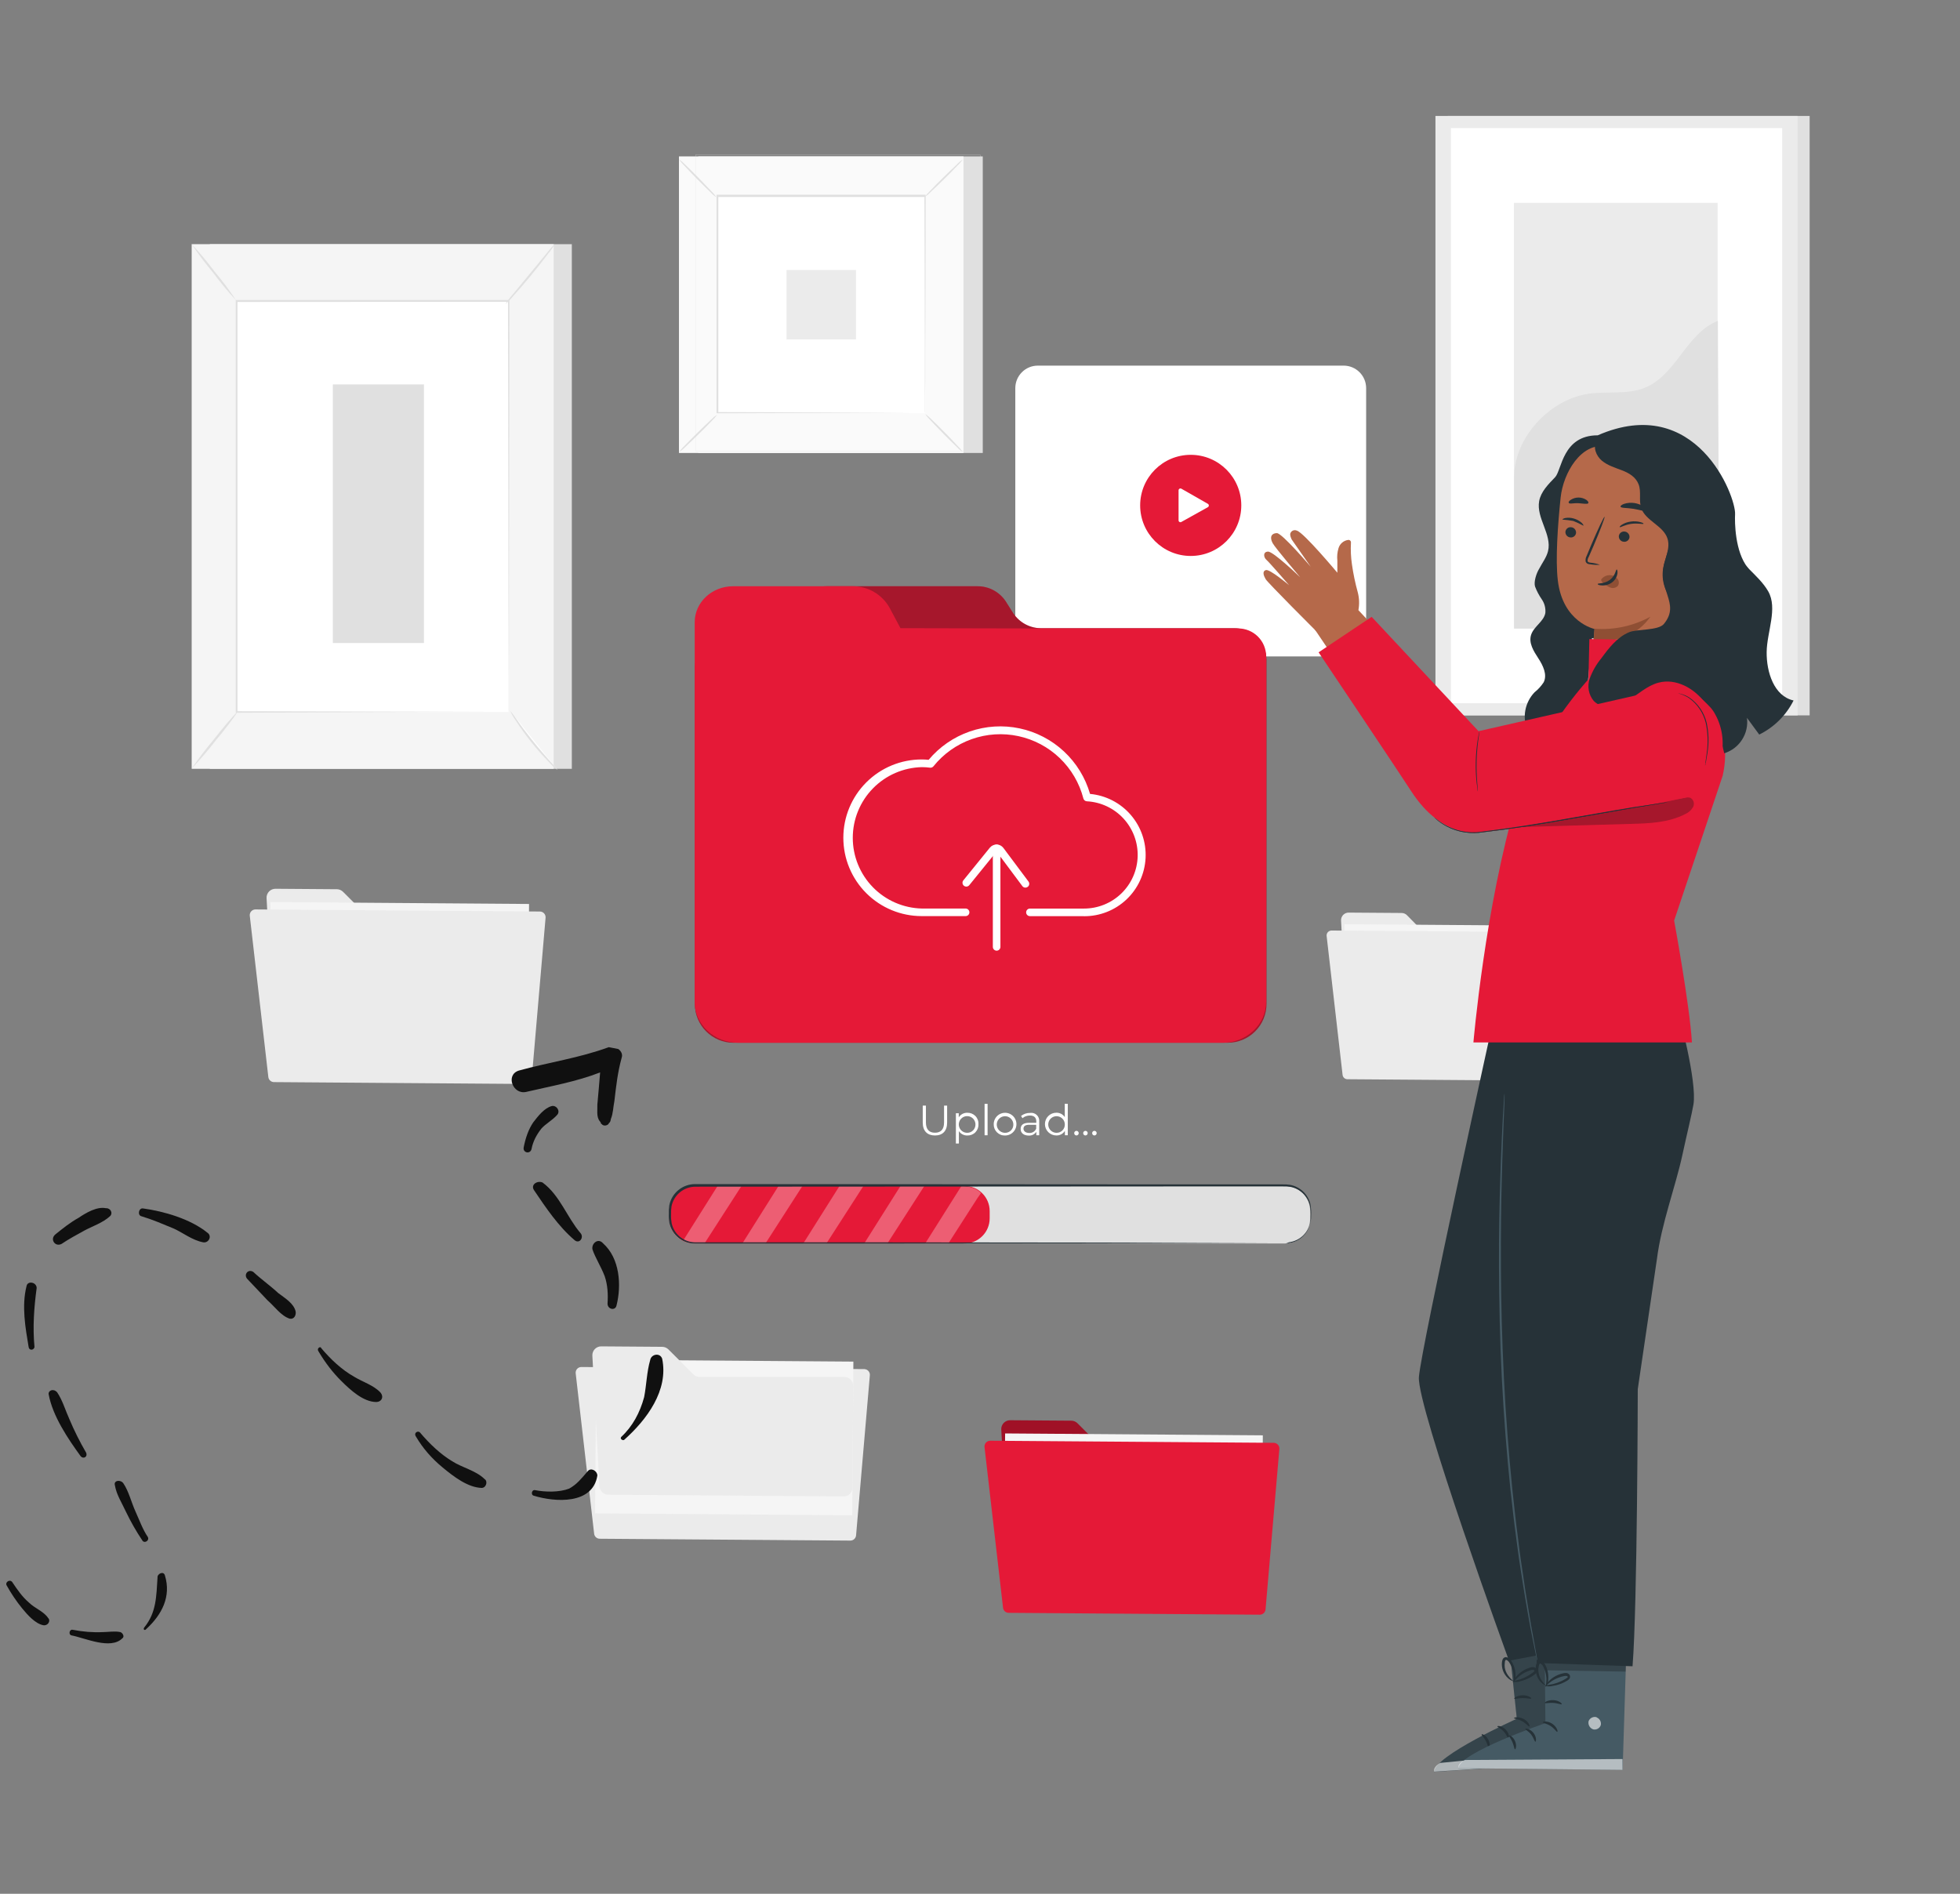 <svg width="356" height="344" viewBox="0 0 356 344" fill="none" xmlns="http://www.w3.org/2000/svg">
<rect x="0" y="0" width="356" height="344" fill="#808080" stroke="none"/>
<g clip-path="url(#clip0_899_134867)">
<path d="M104.564 249.461L107.915 278.598C107.944 278.848 108.063 279.079 108.251 279.246C108.439 279.414 108.681 279.506 108.933 279.506L154.451 279.844C154.711 279.845 154.961 279.749 155.154 279.574C155.346 279.4 155.466 279.159 155.49 278.901L157.994 249.812C158.006 249.67 157.988 249.527 157.941 249.393C157.895 249.258 157.822 249.134 157.726 249.029C157.629 248.924 157.513 248.839 157.383 248.781C157.252 248.723 157.112 248.692 156.969 248.691L105.569 248.312C105.425 248.315 105.284 248.348 105.154 248.409C105.023 248.47 104.907 248.557 104.813 248.665C104.718 248.773 104.647 248.9 104.604 249.037C104.562 249.174 104.548 249.319 104.564 249.461Z" fill="#EBEBEB"/>
<path d="M155.002 247.331L108.295 246.988L108.09 274.9L154.797 275.242L155.002 247.331Z" fill="#F5F5F5"/>
<path d="M107.591 246.234L108.885 269.991C108.906 270.399 109.082 270.784 109.378 271.067C109.673 271.349 110.065 271.509 110.474 271.511L153.219 271.821C153.43 271.823 153.639 271.783 153.834 271.704C154.029 271.625 154.207 271.509 154.357 271.361C154.507 271.214 154.627 271.038 154.709 270.844C154.791 270.65 154.834 270.442 154.836 270.232L154.974 251.738C154.975 251.527 154.934 251.317 154.854 251.122C154.774 250.926 154.656 250.748 154.507 250.598C154.358 250.448 154.181 250.328 153.986 250.247C153.791 250.165 153.582 250.122 153.371 250.122H127.075C126.865 250.121 126.657 250.079 126.464 249.997C126.27 249.916 126.095 249.797 125.947 249.647L121.406 245.113C121.107 244.818 120.705 244.65 120.285 244.645L109.201 244.563C108.984 244.561 108.769 244.604 108.569 244.689C108.369 244.773 108.189 244.897 108.038 245.054C107.888 245.21 107.77 245.395 107.694 245.598C107.617 245.801 107.582 246.018 107.591 246.234Z" fill="#EBEBEB"/>
<path d="M48.416 163.106L49.716 186.994C49.739 187.403 49.917 187.788 50.213 188.07C50.51 188.353 50.903 188.511 51.312 188.514L94.299 188.831C94.511 188.833 94.721 188.793 94.917 188.713C95.114 188.633 95.293 188.515 95.444 188.367C95.594 188.218 95.714 188.04 95.797 187.845C95.879 187.649 95.921 187.44 95.922 187.228L96.06 168.652C96.062 168.439 96.022 168.228 95.941 168.031C95.861 167.834 95.743 167.655 95.593 167.504C95.444 167.353 95.266 167.234 95.069 167.152C94.873 167.07 94.663 167.028 94.45 167.028H68.01C67.799 167.028 67.59 166.987 67.395 166.905C67.2 166.823 67.023 166.704 66.875 166.553L62.314 161.999C62.015 161.697 61.609 161.527 61.185 161.524L50.04 161.441C49.822 161.439 49.607 161.482 49.406 161.565C49.206 161.649 49.024 161.772 48.872 161.927C48.721 162.083 48.602 162.268 48.524 162.47C48.445 162.673 48.408 162.889 48.416 163.106Z" fill="#EBEBEB"/>
<path d="M96.094 164.204L49.125 163.859L48.919 191.922L95.888 192.266L96.094 164.204Z" fill="#F5F5F5"/>
<path d="M45.368 166.351L48.739 195.646C48.769 195.897 48.89 196.129 49.079 196.297C49.267 196.466 49.511 196.56 49.764 196.561L95.537 196.898C95.799 196.903 96.052 196.807 96.245 196.63C96.438 196.454 96.556 196.21 96.576 195.949L99.094 166.702C99.106 166.559 99.089 166.416 99.043 166.28C98.997 166.145 98.924 166.02 98.828 165.914C98.731 165.808 98.614 165.723 98.484 165.665C98.353 165.606 98.212 165.575 98.069 165.574L46.4 165.195C46.254 165.195 46.109 165.226 45.975 165.286C45.842 165.346 45.723 165.433 45.625 165.542C45.528 165.651 45.455 165.78 45.41 165.919C45.366 166.059 45.352 166.206 45.368 166.351Z" fill="#EBEBEB"/>
<path d="M243.581 167.235L244.703 187.807C244.72 188.159 244.873 188.492 245.129 188.735C245.385 188.979 245.725 189.114 246.079 189.114L283.093 189.389C283.458 189.389 283.808 189.244 284.066 188.986C284.324 188.728 284.469 188.378 284.469 188.013L284.586 172.003C284.586 171.638 284.441 171.288 284.183 171.03C283.925 170.772 283.575 170.627 283.21 170.627H260.451C260.268 170.628 260.087 170.593 259.918 170.523C259.749 170.453 259.596 170.351 259.467 170.221L255.552 166.245C255.296 165.986 254.947 165.84 254.582 165.839L244.985 165.77C244.794 165.766 244.604 165.801 244.428 165.874C244.252 165.947 244.093 166.056 243.961 166.194C243.829 166.332 243.727 166.495 243.661 166.675C243.596 166.854 243.569 167.045 243.581 167.235Z" fill="#EBEBEB"/>
<path d="M284.634 168.179L244.194 167.883L244.017 192.052L284.457 192.348L284.634 168.179Z" fill="#F5F5F5"/>
<path d="M240.96 170.025L243.856 195.247C243.88 195.464 243.983 195.665 244.146 195.811C244.308 195.957 244.519 196.038 244.737 196.038L284.153 196.327C284.377 196.328 284.594 196.244 284.76 196.093C284.925 195.941 285.028 195.732 285.047 195.508L287.214 170.328C287.226 170.205 287.211 170.081 287.172 169.964C287.133 169.847 287.071 169.74 286.988 169.649C286.905 169.557 286.804 169.484 286.691 169.434C286.579 169.384 286.457 169.358 286.334 169.358L241.847 169.027C241.721 169.027 241.597 169.054 241.482 169.106C241.367 169.158 241.264 169.233 241.18 169.327C241.096 169.421 241.033 169.532 240.995 169.653C240.957 169.773 240.945 169.9 240.96 170.025Z" fill="#EBEBEB"/>
<path d="M328.691 21.062H262.911V129.945H328.691V21.062Z" fill="#E0E0E0"/>
<path d="M326.503 21.062H260.723V129.945H326.503V21.062Z" fill="#EBEBEB"/>
<path d="M323.703 23.27H263.523V127.735H323.703V23.27Z" fill="white"/>
<path d="M311.979 36.844H274.979V114.161H311.979V36.844Z" fill="#EBEBEB"/>
<path d="M275.013 86.81C274.931 79.586 281.425 72.534 288.574 71.522C292.014 71.048 295.612 71.722 298.797 70.415C304.487 68.082 306.297 60.528 312.021 58.285L312.282 114.165H275.013V86.81Z" fill="#E0E0E0"/>
<path d="M103.863 44.352H38.11V139.653H103.863V44.352Z" fill="#E0E0E0"/>
<path d="M100.567 44.352H34.815V139.653H100.567V44.352Z" fill="#F5F5F5"/>
<path d="M92.394 54.672H42.981V129.327H92.394V54.672Z" fill="white"/>
<path d="M92.394 129.347C92.394 129.347 92.394 129.216 92.394 128.982C92.394 128.748 92.394 128.383 92.394 127.922C92.394 126.98 92.394 125.611 92.394 123.794C92.394 120.217 92.394 115.009 92.352 108.418C92.352 95.256 92.304 76.611 92.27 54.657L92.435 54.822L42.961 54.85L43.14 54.671C43.14 82.838 43.14 108.803 43.14 129.333L42.995 129.188L78.964 129.264L88.899 129.298H91.506H92.407H91.534H88.954H79.053L42.961 129.47H42.816V129.347C42.816 108.817 42.816 82.852 42.816 54.685V54.492H42.961H92.366H92.531V54.657C92.531 76.673 92.469 95.332 92.449 108.528C92.449 115.098 92.449 120.299 92.407 123.87C92.407 125.638 92.407 127.001 92.407 127.929C92.407 128.383 92.407 128.727 92.407 128.968C92.407 129.209 92.394 129.347 92.394 129.347Z" fill="#E0E0E0"/>
<path d="M100.753 44.352C100.417 44.953 100.025 45.522 99.583 46.051C98.819 47.076 97.732 48.466 96.501 49.966C95.269 51.465 94.106 52.8 93.246 53.743C92.812 54.28 92.329 54.775 91.802 55.222C92.171 54.639 92.59 54.089 93.054 53.578L96.219 49.739C97.423 48.287 98.503 46.987 99.383 45.9C99.795 45.346 100.253 44.828 100.753 44.352Z" fill="#E0E0E0"/>
<path d="M92.647 129.09C95.103 132.995 97.992 136.609 101.261 139.864L92.647 129.09Z" fill="white"/>
<path d="M101.261 139.866C100.715 139.46 100.213 138.999 99.761 138.49C97.471 136.152 95.422 133.588 93.645 130.839C93.25 130.29 92.916 129.699 92.647 129.078C93.096 129.595 93.506 130.144 93.872 130.722C94.56 131.741 95.613 133.13 96.803 134.617C97.993 136.103 99.128 137.369 99.961 138.332C100.432 138.81 100.867 139.323 101.261 139.866Z" fill="#E0E0E0"/>
<path d="M34.801 139.575L43.414 128.945L34.801 139.575Z" fill="white"/>
<path d="M43.414 128.945C42.136 130.827 40.758 132.639 39.286 134.374C37.897 136.186 36.411 137.923 34.835 139.575C36.119 137.7 37.499 135.893 38.97 134.16C40.362 132.348 41.845 130.607 43.414 128.945Z" fill="#E0E0E0"/>
<path d="M34.815 44.352C36.297 45.939 37.691 47.606 38.991 49.346C40.39 51.011 41.692 52.755 42.892 54.568C41.408 52.97 40.013 51.291 38.715 49.539C37.321 47.883 36.019 46.151 34.815 44.352Z" fill="#E0E0E0"/>
<path d="M77.003 69.828H60.457V116.805H77.003V69.828Z" fill="#E0E0E0"/>
<path d="M178.502 28.41H126.826V82.281H178.502V28.41Z" fill="#E0E0E0"/>
<path d="M175 28.41H123.324V82.281H175V28.41Z" fill="#FAFAFA"/>
<path d="M178.043 81.987H126.333V28.082H178.043V81.987ZM126.367 81.952H178.009V28.116H126.367V81.952Z" fill="#E0E0E0"/>
<path d="M168.057 35.656H130.272V75.044H168.057V35.656Z" fill="white"/>
<path d="M130.273 75.305C130.004 75.698 129.693 76.061 129.344 76.385C128.739 77.025 127.892 77.885 126.936 78.82C125.98 79.756 125.113 80.595 124.473 81.187C124.146 81.533 123.779 81.838 123.379 82.095C123.644 81.699 123.956 81.336 124.308 81.015C124.906 80.382 125.76 79.515 126.716 78.58C127.672 77.644 128.539 76.805 129.186 76.206C129.512 75.864 129.876 75.561 130.273 75.305Z" fill="#E0E0E0"/>
<path d="M168.059 75.207C168.454 75.476 168.818 75.787 169.146 76.136C169.779 76.741 170.639 77.588 171.581 78.537C172.524 79.486 173.349 80.367 173.941 81.007C174.287 81.334 174.592 81.701 174.849 82.101C174.453 81.836 174.09 81.524 173.769 81.172C173.136 80.567 172.269 79.72 171.333 78.764C170.398 77.808 169.558 76.941 168.967 76.294C168.622 75.969 168.317 75.604 168.059 75.207Z" fill="#E0E0E0"/>
<path d="M167.982 35.776C168.252 35.382 168.566 35.019 168.918 34.696C169.517 34.056 170.363 33.196 171.319 32.26C172.276 31.325 173.142 30.485 173.782 29.894C174.103 29.541 174.466 29.23 174.862 28.965C174.597 29.361 174.286 29.724 173.934 30.045C173.335 30.685 172.482 31.545 171.526 32.487C170.569 33.43 169.702 34.262 169.056 34.854C168.735 35.203 168.375 35.512 167.982 35.776Z" fill="#E0E0E0"/>
<path d="M130.142 35.855C129.743 35.591 129.378 35.279 129.055 34.926C128.422 34.321 127.562 33.474 126.626 32.525C125.691 31.575 124.851 30.702 124.26 30.055C123.914 29.728 123.609 29.361 123.352 28.961C123.748 29.226 124.11 29.538 124.432 29.89C125.065 30.495 125.932 31.341 126.867 32.298C127.803 33.254 128.642 34.128 129.241 34.768C129.583 35.093 129.885 35.458 130.142 35.855Z" fill="#E0E0E0"/>
<path d="M167.983 75.041C167.983 75.041 167.983 74.972 167.983 74.849C167.983 74.725 167.983 74.532 167.983 74.298C167.983 73.803 167.983 73.094 167.983 72.172C167.983 70.308 167.983 67.59 167.983 64.143C167.983 57.263 167.934 47.418 167.907 35.653L167.983 35.777H130.308L130.473 35.612C130.473 50.06 130.473 63.593 130.473 75L130.328 74.855L157.614 74.931L165.231 74.993H167.253H167.776H167.295H165.292H157.663L130.287 75.069H130.143V74.924C130.143 63.517 130.143 49.991 130.143 35.536V35.371H130.315H167.989H168.134V35.516C168.134 47.322 168.079 57.181 168.058 64.102C168.058 67.542 168.058 70.239 168.024 72.097C168.024 73.005 168.024 73.706 168.024 74.195C168.024 74.422 168.024 74.594 168.024 74.725C168.02 74.831 168.007 74.937 167.983 75.041Z" fill="#E0E0E0"/>
<path d="M155.474 49.043H142.863V61.654H155.474V49.043Z" fill="#EBEBEB"/>
<path d="M181.861 259.618L183.154 283.457C183.175 283.865 183.351 284.25 183.647 284.533C183.942 284.816 184.335 284.975 184.743 284.978L227.585 285.294C227.797 285.296 228.006 285.256 228.202 285.177C228.398 285.098 228.577 284.981 228.728 284.832C228.878 284.684 228.999 284.508 229.081 284.313C229.164 284.118 229.207 283.909 229.209 283.698L229.346 265.163C229.347 264.951 229.306 264.741 229.226 264.545C229.145 264.349 229.027 264.171 228.877 264.02C228.728 263.87 228.55 263.751 228.354 263.67C228.158 263.588 227.949 263.546 227.737 263.546H201.386C201.175 263.547 200.967 263.506 200.772 263.426C200.577 263.346 200.4 263.228 200.251 263.079L195.71 258.531C195.409 258.234 195.005 258.066 194.582 258.063L183.478 257.981C183.263 257.979 183.05 258.02 182.852 258.102C182.653 258.184 182.473 258.304 182.323 258.457C182.172 258.61 182.053 258.791 181.974 258.991C181.895 259.19 181.856 259.403 181.861 259.618Z" fill="#A01126"/>
<path d="M229.371 260.722L182.561 260.379L182.356 288.352L229.166 288.695L229.371 260.722Z" fill="#F5F5F5"/>
<path d="M178.82 262.852L182.185 292.051C182.213 292.302 182.333 292.533 182.52 292.702C182.708 292.87 182.951 292.964 183.203 292.966L228.824 293.303C229.084 293.303 229.335 293.205 229.527 293.029C229.719 292.854 229.839 292.613 229.863 292.354L232.374 263.203C232.386 263.061 232.368 262.918 232.321 262.783C232.275 262.649 232.202 262.525 232.105 262.42C232.009 262.314 231.893 262.23 231.762 262.172C231.632 262.114 231.492 262.083 231.349 262.082L179.873 261.703C179.726 261.701 179.579 261.729 179.444 261.787C179.308 261.845 179.187 261.932 179.087 262.04C178.988 262.149 178.912 262.278 178.866 262.418C178.82 262.558 178.805 262.706 178.82 262.852Z" fill="#E51937"/>
<path d="M317.431 103.098C315.119 100.174 315.071 94.842 315.146 93.418C315.325 90.178 308.101 71.264 290.2 79.073C283.781 79.073 283.677 85.41 282.46 86.683C281.242 87.955 279.886 89.283 279.563 91.017C278.999 94.092 281.916 97.078 281.173 100.112C280.898 101.248 280.134 102.218 279.597 103.257C279.02 104.185 278.565 105.699 278.813 106.538C279.124 107.358 279.533 108.136 280.031 108.857C280.535 109.584 280.766 110.466 280.685 111.347C280.402 112.902 278.621 113.769 278.111 115.276C277.602 116.783 278.565 118.282 279.412 119.583C280.258 120.883 281.07 122.527 280.389 123.924C279.937 124.617 279.377 125.232 278.731 125.747C277.859 126.654 277.275 127.797 277.05 129.034C276.825 130.271 276.969 131.547 277.465 132.703L287.785 130.639C288.243 125.736 288.702 120.828 289.161 115.916C292.174 116.666 295.47 114.739 296.901 114.375L298.655 113.425C302.494 114.113 306.636 113.859 310 111.898C313.365 109.937 318.353 112.448 317.699 108.602C317.334 106.758 318.607 104.577 317.431 103.098Z" fill="#263238"/>
<path d="M305.694 85.202L291.68 81.074C287.166 80.386 283.933 85.89 283.458 90.403C282.935 95.447 282.502 101.625 282.949 105.416C283.843 113.052 289.616 114.25 289.616 114.25C289.616 114.25 288.604 125.058 288.515 127.762L305.777 118.901L307.958 88.002C307.998 87.337 307.788 86.681 307.369 86.163C306.95 85.645 306.353 85.302 305.694 85.202Z" fill="#B5694A"/>
<path d="M284.331 96.602C284.318 96.855 284.404 97.103 284.571 97.293C284.738 97.484 284.973 97.601 285.226 97.62C285.349 97.636 285.474 97.626 285.593 97.592C285.713 97.558 285.824 97.501 285.921 97.423C286.018 97.346 286.098 97.25 286.157 97.141C286.216 97.031 286.253 96.911 286.265 96.788C286.278 96.535 286.192 96.287 286.025 96.097C285.858 95.906 285.623 95.789 285.37 95.77C285.247 95.753 285.122 95.762 285.002 95.796C284.882 95.829 284.77 95.886 284.673 95.964C284.576 96.042 284.496 96.139 284.437 96.248C284.378 96.358 284.342 96.478 284.331 96.602Z" fill="#263238"/>
<path d="M283.808 94.382C284.464 94.43 285.116 94.512 285.762 94.629C286.385 94.882 286.993 95.167 287.586 95.483C287.654 95.483 287.586 95.255 287.297 94.98C286.886 94.611 286.397 94.34 285.866 94.189C285.351 94.031 284.806 94.001 284.276 94.1C283.912 94.189 283.76 94.32 283.808 94.382Z" fill="#263238"/>
<path d="M294.032 97.392C294.021 97.646 294.108 97.894 294.277 98.084C294.445 98.274 294.68 98.391 294.934 98.411C295.057 98.425 295.182 98.415 295.302 98.38C295.421 98.345 295.532 98.287 295.629 98.209C295.726 98.131 295.806 98.034 295.865 97.925C295.924 97.815 295.96 97.695 295.972 97.571C295.982 97.318 295.894 97.071 295.726 96.881C295.558 96.692 295.324 96.574 295.071 96.553C294.948 96.539 294.822 96.549 294.703 96.584C294.584 96.618 294.472 96.677 294.376 96.755C294.279 96.833 294.199 96.93 294.14 97.039C294.081 97.148 294.044 97.269 294.032 97.392Z" fill="#263238"/>
<path d="M294.211 95.758C294.362 95.827 295.112 95.325 296.275 95.159C297.438 94.994 298.373 95.249 298.483 95.159C298.593 95.07 298.373 94.96 297.967 94.843C297.384 94.687 296.775 94.654 296.178 94.747C295.597 94.817 295.039 95.02 294.548 95.338C294.225 95.545 294.135 95.724 294.211 95.758Z" fill="#263238"/>
<path d="M290.592 102.59C290.049 102.391 289.482 102.264 288.906 102.211C288.638 102.177 288.39 102.108 288.356 101.929C288.344 101.649 288.421 101.372 288.576 101.138C288.851 100.498 289.147 99.831 289.45 99.129C290.661 96.281 291.555 93.928 291.438 93.88C291.321 93.832 290.248 96.109 289.03 98.957C288.741 99.645 288.459 100.333 288.191 100.973C288.011 101.29 287.947 101.66 288.012 102.019C288.048 102.113 288.104 102.198 288.177 102.268C288.249 102.339 288.336 102.392 288.432 102.425C288.579 102.472 288.732 102.5 288.886 102.507C289.449 102.604 290.022 102.632 290.592 102.59Z" fill="#263238"/>
<path d="M289.615 114.21C293.143 114.475 296.673 113.713 299.777 112.016C299.688 112.016 296.667 117.293 289.457 116.219L289.615 114.21Z" fill="#8F4F34"/>
<path d="M290.936 105.128C291.146 104.885 291.414 104.7 291.714 104.589C292.015 104.478 292.339 104.446 292.656 104.495C292.886 104.525 293.108 104.602 293.308 104.72C293.507 104.839 293.681 104.996 293.819 105.183C293.952 105.362 294.026 105.577 294.032 105.8C294.038 106.023 293.976 106.242 293.853 106.428C293.678 106.606 293.454 106.73 293.21 106.782C292.965 106.835 292.71 106.814 292.477 106.724C291.99 106.527 291.546 106.237 291.17 105.871C291.055 105.783 290.959 105.673 290.888 105.547C290.85 105.491 290.829 105.423 290.829 105.355C290.829 105.286 290.85 105.219 290.888 105.162" fill="#8F4F34"/>
<path d="M293.647 103.438C293.475 103.438 293.426 104.559 292.422 105.323C291.417 106.086 290.213 105.914 290.2 106.073C290.186 106.231 290.461 106.307 290.97 106.341C291.634 106.375 292.289 106.176 292.821 105.777C293.331 105.392 293.673 104.825 293.777 104.194C293.839 103.72 293.722 103.431 293.647 103.438Z" fill="#263238"/>
<path d="M294.342 92.035C294.439 92.317 295.484 92.228 296.709 92.427C297.934 92.627 298.91 92.999 299.082 92.751C299.158 92.627 299 92.359 298.608 92.063C298.086 91.704 297.49 91.469 296.864 91.374C296.239 91.28 295.6 91.33 294.996 91.519C294.542 91.678 294.308 91.898 294.342 92.035Z" fill="#263238"/>
<path d="M284.937 91.352C285.109 91.599 285.838 91.352 286.705 91.407C287.572 91.462 288.301 91.627 288.48 91.407C288.563 91.29 288.48 91.049 288.143 90.808C287.719 90.526 287.221 90.375 286.712 90.375C286.203 90.375 285.705 90.526 285.281 90.808C284.971 90.994 284.854 91.235 284.937 91.352Z" fill="#263238"/>
<path d="M290.028 80.062C295.673 80.951 301.191 82.512 306.464 84.713C307.689 85.229 308.969 85.828 309.657 86.956C310.345 88.085 310.29 89.653 310.173 91.084L308.418 111.456L307.689 111.415C305.625 111.759 305.446 110.685 303.939 109.179C303.195 108.415 302.638 107.488 302.313 106.472C301.989 105.456 301.905 104.378 302.068 103.324C302.371 101.473 303.444 99.615 302.866 97.82C302.102 95.453 298.862 94.614 298.084 92.254C297.637 90.878 298.146 89.323 297.623 87.975C297.101 86.626 295.855 85.91 294.596 85.429C293.337 84.947 291.982 84.548 290.943 83.674C289.904 82.801 289.264 81.184 290.028 80.062Z" fill="#263238"/>
<path d="M244.042 66.414H188.507C186.246 66.414 184.413 68.247 184.413 70.508V115.145C184.413 117.406 186.246 119.239 188.507 119.239H244.042C246.303 119.239 248.136 117.406 248.136 115.145V70.508C248.136 68.247 246.303 66.414 244.042 66.414Z" fill="white"/>
<path d="M216.275 100.987C221.347 100.987 225.459 96.875 225.459 91.802C225.459 86.729 221.347 82.617 216.275 82.617C211.202 82.617 207.09 86.729 207.09 91.802C207.09 96.875 211.202 100.987 216.275 100.987Z" fill="#E51937"/>
<path d="M214.066 94.493V89.072C214.065 89.012 214.081 88.953 214.11 88.901C214.14 88.849 214.182 88.805 214.234 88.775C214.285 88.744 214.344 88.728 214.403 88.727C214.463 88.725 214.522 88.74 214.575 88.769L219.391 91.521C219.443 91.552 219.487 91.596 219.518 91.649C219.548 91.702 219.564 91.762 219.564 91.823C219.564 91.885 219.548 91.945 219.518 91.998C219.487 92.051 219.443 92.095 219.391 92.126L214.575 94.809C214.522 94.841 214.461 94.858 214.399 94.857C214.337 94.857 214.276 94.839 214.224 94.806C214.171 94.774 214.128 94.727 214.101 94.672C214.073 94.617 214.061 94.555 214.066 94.493Z" fill="white"/>
<path d="M273.908 296.903L275.504 312.211C275.504 312.211 260.478 318.967 260.492 321.843L290.283 319.834L288.783 295.844L273.908 296.903Z" fill="#455A64"/>
<g opacity="0.3">
<path d="M273.908 296.903L275.504 312.211C275.504 312.211 260.478 318.967 260.492 321.843L290.283 319.834L288.783 295.844L273.908 296.903Z" fill="#101010"/>
</g>
<g opacity="0.6">
<path d="M284.62 310.289C284.912 310.357 285.169 310.529 285.342 310.774C285.514 311.019 285.591 311.319 285.556 311.617C285.499 311.912 285.331 312.175 285.086 312.35C284.842 312.525 284.54 312.6 284.242 312.559C283.932 312.486 283.66 312.3 283.479 312.039C283.297 311.777 283.219 311.458 283.258 311.142C283.349 310.841 283.553 310.587 283.828 310.433C284.102 310.279 284.426 310.237 284.73 310.317" fill="white"/>
</g>
<g opacity="0.6">
<path d="M290.275 319.813L290.034 317.398L261.558 320.233C261.558 320.233 260.272 320.921 260.485 321.822L290.275 319.813Z" fill="white"/>
</g>
<path d="M275.002 312.092C275.002 312.236 275.752 312.25 276.495 312.669C277.238 313.089 277.665 313.674 277.796 313.612C277.926 313.55 277.651 312.718 276.736 312.236C275.821 311.754 274.961 311.961 275.002 312.092Z" fill="#263238"/>
<path d="M271.968 313.592C271.968 313.736 272.587 313.943 273.124 314.521C273.66 315.098 273.812 315.745 273.991 315.731C274.17 315.718 274.17 314.885 273.488 314.177C272.807 313.468 271.961 313.454 271.968 313.592Z" fill="#263238"/>
<path d="M270.441 317.454C270.578 317.454 270.73 316.766 270.303 315.968C269.877 315.17 269.175 314.922 269.12 315.046C269.065 315.17 269.519 315.569 269.856 316.209C270.193 316.848 270.296 317.454 270.441 317.454Z" fill="#263238"/>
<path d="M275.03 308.564C275.098 308.688 275.752 308.447 276.578 308.447C277.403 308.447 278.064 308.66 278.126 308.529C278.187 308.399 277.548 307.924 276.571 307.938C275.594 307.952 274.947 308.454 275.03 308.564Z" fill="#263238"/>
<path d="M274.762 305.473C275.26 305.573 275.776 305.535 276.255 305.363C276.786 305.232 277.299 305.036 277.782 304.778C278.069 304.628 278.344 304.458 278.608 304.269C278.77 304.165 278.914 304.035 279.034 303.884C279.122 303.773 279.169 303.636 279.169 303.495C279.169 303.354 279.122 303.217 279.034 303.106C278.956 303.01 278.855 302.934 278.742 302.884C278.628 302.834 278.505 302.811 278.381 302.817C278.19 302.827 278.002 302.866 277.823 302.934C277.51 303.034 277.206 303.161 276.915 303.313C276.428 303.575 275.985 303.912 275.601 304.31C274.954 304.998 274.755 305.556 274.81 305.583C274.865 305.611 275.181 305.15 275.849 304.572C276.237 304.238 276.667 303.955 277.128 303.733C277.4 303.604 277.68 303.496 277.968 303.409C278.277 303.306 278.546 303.285 278.656 303.409C278.766 303.533 278.697 303.485 278.656 303.581C278.564 303.687 278.46 303.781 278.346 303.863C278.092 304.049 277.837 304.214 277.583 304.365C277.145 304.623 276.684 304.84 276.207 305.012C275.715 305.131 275.232 305.285 274.762 305.473Z" fill="#263238"/>
<path d="M274.968 305.666C275.22 305.219 275.324 304.703 275.264 304.193C275.251 303.64 275.144 303.093 274.947 302.576C274.833 302.268 274.685 301.973 274.507 301.696C274.414 301.504 274.272 301.34 274.096 301.219C273.92 301.098 273.715 301.026 273.503 301.008C273.371 301.019 273.245 301.067 273.14 301.148C273.035 301.228 272.955 301.337 272.911 301.462C272.85 301.642 272.811 301.829 272.794 302.019C272.722 302.929 273.014 303.829 273.606 304.523C274.239 305.26 274.858 305.39 274.865 305.342C274.872 305.294 274.383 305.019 273.888 304.303C273.599 303.892 273.404 303.422 273.317 302.927C273.279 302.642 273.279 302.353 273.317 302.067C273.317 301.744 273.441 301.483 273.565 301.503C273.688 301.524 273.977 301.716 274.122 301.957C274.283 302.207 274.423 302.469 274.542 302.742C274.743 303.211 274.876 303.707 274.934 304.214C275.002 305.088 274.886 305.645 274.968 305.666Z" fill="#263238"/>
<path d="M271.321 184.867C271.321 184.867 258.125 244.778 257.719 250.131C257.313 255.483 274.08 301.662 274.08 301.662L288.528 298.91C288.528 298.91 287.613 230.709 287.152 229.374C286.691 228.039 290.833 194.513 290.833 194.513L271.321 184.867Z" fill="#263238"/>
<path d="M280.541 297.617L280.699 313.001C280.699 313.001 265.109 318.333 264.875 321.181L294.72 321.491L295.457 297.954L280.541 297.617Z" fill="#455A64"/>
<g opacity="0.6">
<path d="M289.952 311.949C290.23 312.042 290.466 312.232 290.615 312.485C290.764 312.738 290.817 313.036 290.764 313.325C290.679 313.609 290.49 313.85 290.235 314C289.98 314.151 289.677 314.199 289.388 314.137C289.086 314.036 288.833 313.826 288.677 313.549C288.521 313.272 288.472 312.947 288.542 312.637C288.658 312.344 288.885 312.109 289.173 311.98C289.46 311.852 289.787 311.841 290.083 311.949" fill="white"/>
</g>
<g opacity="0.6">
<path d="M294.706 321.491V319.523L266.092 319.695C266.092 319.695 264.75 320.239 264.874 321.181L294.706 321.491Z" fill="white"/>
</g>
<path d="M280.217 312.844C280.217 312.988 280.947 313.071 281.655 313.532C282.364 313.993 282.722 314.64 282.859 314.585C282.997 314.53 282.797 313.683 281.937 313.112C281.077 312.541 280.19 312.706 280.217 312.844Z" fill="#263238"/>
<path d="M277.052 314.054C277.018 314.198 277.644 314.459 278.119 315.086C278.593 315.712 278.731 316.372 278.875 316.372C279.02 316.372 279.13 315.547 278.524 314.776C277.919 314.005 277.059 313.916 277.052 314.054Z" fill="#263238"/>
<path d="M275.181 317.755C275.311 317.755 275.532 317.067 275.181 316.263C274.83 315.458 274.156 315.12 274.087 315.237C274.018 315.354 274.431 315.795 274.713 316.462C274.995 317.129 275.036 317.742 275.181 317.755Z" fill="#263238"/>
<path d="M280.575 309.326C280.63 309.464 281.304 309.278 282.123 309.326C282.942 309.374 283.581 309.684 283.664 309.56C283.746 309.436 283.141 308.872 282.171 308.824C281.201 308.776 280.506 309.209 280.575 309.326Z" fill="#263238"/>
<g opacity="0.3">
<path d="M280.575 300.664L280.596 303.402L295.271 303.643L295.353 301.173L280.575 300.664Z" fill="#101010"/>
</g>
<path d="M280.595 306.225C281.084 306.363 281.6 306.363 282.088 306.225C282.632 306.144 283.163 305.996 283.671 305.785C283.97 305.661 284.259 305.516 284.538 305.352C284.708 305.264 284.864 305.15 284.999 305.014C285.096 304.912 285.158 304.781 285.174 304.641C285.19 304.5 285.16 304.359 285.088 304.237C285.017 304.134 284.923 304.049 284.813 303.989C284.703 303.93 284.58 303.897 284.455 303.893C284.265 303.883 284.074 303.904 283.891 303.955C283.57 304.022 283.257 304.121 282.955 304.251C282.454 304.466 281.99 304.758 281.579 305.118C280.891 305.744 280.623 306.28 280.671 306.308C280.719 306.335 281.084 305.909 281.799 305.4C282.226 305.112 282.689 304.88 283.175 304.712C283.457 304.605 283.747 304.522 284.042 304.464C284.359 304.395 284.627 304.395 284.73 304.54C284.834 304.684 284.765 304.615 284.696 304.705C284.596 304.803 284.483 304.887 284.359 304.952C284.099 305.113 283.831 305.258 283.554 305.386C283.086 305.605 282.597 305.778 282.095 305.902C281.588 305.972 281.087 306.08 280.595 306.225Z" fill="#263238"/>
<path d="M280.781 306.439C281.072 306.019 281.224 305.518 281.215 305.008C281.252 304.454 281.197 303.898 281.05 303.363C280.963 303.046 280.844 302.74 280.692 302.448C280.617 302.248 280.491 302.07 280.327 301.933C280.163 301.795 279.967 301.703 279.756 301.664C279.623 301.663 279.492 301.701 279.379 301.773C279.267 301.845 279.178 301.948 279.123 302.07C279.041 302.242 278.985 302.425 278.958 302.614C278.903 302.946 278.903 303.285 278.958 303.618C279.026 304.18 279.232 304.716 279.557 305.18C280.121 305.964 280.726 306.157 280.733 306.109C280.74 306.06 280.286 305.744 279.859 304.987C279.612 304.552 279.462 304.068 279.419 303.57C279.397 303.282 279.415 302.992 279.474 302.71C279.529 302.393 279.653 302.139 279.77 302.173C279.887 302.208 280.162 302.421 280.279 302.675C280.418 302.938 280.535 303.212 280.63 303.494C280.782 303.98 280.868 304.485 280.884 304.994C280.871 305.875 280.706 306.411 280.781 306.439Z" fill="#263238"/>
<path d="M304.861 183.945L271.321 184.867L276.137 244.544L279.123 302.068L296.523 302.673C297.41 291.569 297.472 252.333 297.472 252.333L300.96 228.638C301.772 222.246 304.338 215.531 305.577 209.793C306.299 206.429 307.359 202.06 307.586 200.629C308.281 196.412 304.861 183.945 304.861 183.945Z" fill="#263238"/>
<path d="M273.275 198.598C273.283 198.687 273.283 198.777 273.275 198.866C273.275 199.059 273.275 199.32 273.275 199.65C273.275 200.338 273.206 201.37 273.158 202.664C273.11 203.957 273.034 205.574 272.979 207.432C272.924 209.289 272.828 211.408 272.787 213.747C272.656 218.426 272.587 223.999 272.615 230.191C272.642 236.383 272.807 243.18 273.158 250.315C273.509 257.449 274.059 264.24 274.679 270.397C275.016 273.473 275.312 276.397 275.683 279.128C275.862 280.504 276.013 281.811 276.192 283.077C276.371 284.343 276.557 285.554 276.729 286.71C277.045 289.028 277.417 291.113 277.713 292.95C278.009 294.787 278.291 296.39 278.538 297.649L279.068 300.614C279.123 300.945 279.171 301.199 279.199 301.385C279.206 301.474 279.206 301.564 279.199 301.653C279.169 301.568 279.146 301.481 279.13 301.392C279.096 301.206 279.041 300.951 278.972 300.628C278.827 299.94 278.628 298.942 278.373 297.67C278.119 296.397 277.802 294.814 277.493 292.978C277.183 291.141 276.805 289.063 276.454 286.744C276.275 285.588 276.089 284.378 275.896 283.112C275.711 281.846 275.552 280.525 275.367 279.162C274.981 276.41 274.679 273.507 274.328 270.425C273.695 264.267 273.144 257.477 272.78 250.335C272.415 243.194 272.291 236.383 272.264 230.191C272.236 223.999 272.353 218.419 272.511 213.741C272.567 211.401 272.677 209.282 272.752 207.425C272.828 205.567 272.911 203.985 272.986 202.657C273.062 201.329 273.131 200.352 273.172 199.643C273.172 199.313 273.213 199.059 273.227 198.866C273.235 198.775 273.252 198.686 273.275 198.598Z" fill="#455A64"/>
<path d="M254.183 118.792L245.597 109.621L238.827 114.361L245.597 124.379L254.183 118.792Z" fill="#B5694A"/>
<path d="M308.487 122.175L308.075 116.361L288.68 116.086L288.515 123.386C288.515 123.386 278.993 133.706 275.532 145.23C269.725 164.645 267.62 189.358 267.62 189.358H307.311C306.898 182.519 304.077 167.218 304.077 167.218L312.897 140.902C315.092 131.442 308.487 122.175 308.487 122.175Z" fill="#E51937"/>
<path d="M260.465 148.453C260.465 148.453 260.575 148.563 260.795 148.749C261.111 149.036 261.449 149.298 261.806 149.533C263.11 150.412 264.597 150.984 266.154 151.205C267.228 151.358 268.318 151.347 269.388 151.171C270.537 151.04 271.768 150.882 273.062 150.71C275.656 150.359 278.497 149.919 281.469 149.416L296.674 146.754L301.291 145.997L302.55 145.797L302.983 145.715L302.543 145.77L301.284 145.942C300.19 146.093 298.607 146.334 296.653 146.63C292.752 147.256 287.386 148.247 281.442 149.258C278.47 149.76 275.635 150.201 273.048 150.558C271.755 150.73 270.523 150.895 269.367 151.033C266.749 151.473 264.061 150.916 261.834 149.471C261.481 149.238 261.141 148.985 260.815 148.715C260.588 148.543 260.465 148.453 260.465 148.453Z" fill="#263238"/>
<path d="M309.711 139.074C309.733 139.024 309.747 138.971 309.753 138.916C309.753 138.779 309.815 138.627 309.849 138.469C309.925 138.077 310.021 137.513 310.124 136.804C310.425 134.965 310.376 133.086 309.98 131.266C309.537 129.43 308.438 127.82 306.891 126.739C306.42 126.427 305.902 126.194 305.356 126.051C305.159 125.994 304.956 125.954 304.751 125.934C305.487 126.11 306.186 126.415 306.815 126.835C308.315 127.921 309.378 129.507 309.815 131.307C310.207 133.116 310.268 134.981 309.994 136.811C309.911 137.499 309.828 138.084 309.766 138.476C309.766 138.641 309.746 138.792 309.705 138.93C309.701 138.978 309.703 139.027 309.711 139.074Z" fill="#263238"/>
<path d="M268.425 143.796C268.436 143.652 268.436 143.507 268.425 143.363L268.315 142.179C268.209 140.882 268.17 139.58 268.198 138.278C268.235 136.976 268.338 135.676 268.508 134.384C268.57 133.965 268.625 133.579 268.68 133.215C268.707 133.072 268.723 132.927 268.728 132.781C268.682 132.919 268.645 133.059 268.618 133.201C268.556 133.476 268.48 133.889 268.404 134.371C267.994 136.958 267.927 139.588 268.205 142.193C268.26 142.688 268.315 143.094 268.363 143.37C268.369 143.513 268.39 143.656 268.425 143.796Z" fill="#263238"/>
<path d="M288.741 123.277C289.227 121.927 289.944 120.672 290.86 119.568C292.236 117.69 293.749 115.722 295.917 114.835C297.389 114.236 301.194 114.567 302.212 113.342C305.377 109.503 300.74 107.15 302.418 101.845C304.269 96.073 303.313 96.961 303.457 92.413L310.482 89.379C311.589 90.204 314.658 93.183 314.321 94.525C313.993 95.993 314.086 97.524 314.589 98.942C315.669 102.334 319.405 104.329 321.166 107.418C322.928 110.507 320.932 114.773 320.884 118.426C320.836 122.08 322.212 126.448 325.769 127.24C324.424 129.929 322.234 132.104 319.536 133.432L317.307 130.397C317.485 131.784 317.169 133.189 316.414 134.365C315.659 135.542 314.513 136.415 313.179 136.83C312.429 133.631 311.644 130.342 309.704 127.687C307.764 125.031 304.4 123.153 301.228 124.006C299.102 124.57 297.465 126.208 295.566 127.315C293.667 128.423 290.984 128.898 289.47 127.315C289.011 126.762 288.702 126.1 288.574 125.392C288.446 124.684 288.504 123.956 288.741 123.277Z" fill="#263238"/>
<g opacity="0.3">
<path d="M275.504 150.248C284.654 148.583 296.832 146.588 305.982 144.916C306.32 144.82 306.677 144.82 307.014 144.916C307.3 145.073 307.514 145.336 307.609 145.648C307.704 145.961 307.673 146.298 307.523 146.588C307.198 147.159 306.696 147.608 306.092 147.868C303.086 149.436 299.57 149.567 296.185 149.656L275.504 150.241V150.248Z" fill="#101010"/>
</g>
<path d="M268.852 151.161C271.7 151.216 304.449 145.23 304.449 145.23L268.852 151.161Z" fill="#E51937"/>
<path d="M303.891 124.782C306.292 125.078 307.854 125.47 310.661 128.497C310.985 128.854 311.265 129.249 311.493 129.673C314.617 135.177 312.36 142.745 306.375 144.844L300.582 146.034L268.851 151.16C268.851 151.16 262.095 152.673 256.288 143.667C254.162 140.358 239.501 118.493 239.501 118.493L249.133 112.047L268.548 132.818L303.891 124.782Z" fill="#E51937"/>
<path d="M260.465 148.453C260.465 148.453 260.575 148.563 260.795 148.749C261.111 149.036 261.449 149.298 261.806 149.533C263.11 150.412 264.597 150.984 266.154 151.205C267.228 151.358 268.318 151.347 269.388 151.171C270.537 151.04 271.768 150.882 273.062 150.71C275.656 150.359 278.497 149.919 281.469 149.416L296.674 146.754L301.291 145.997L302.55 145.797L302.983 145.715L302.543 145.77L301.284 145.942C300.19 146.093 298.607 146.334 296.653 146.63C292.752 147.256 287.386 148.247 281.442 149.258C278.47 149.76 275.635 150.201 273.048 150.558C271.755 150.73 270.523 150.895 269.367 151.033C266.749 151.473 264.061 150.916 261.834 149.471C261.481 149.238 261.141 148.985 260.815 148.715C260.588 148.543 260.465 148.453 260.465 148.453Z" fill="#263238"/>
<path d="M309.711 139.074C309.733 139.024 309.747 138.971 309.753 138.916C309.753 138.779 309.815 138.627 309.849 138.469C309.925 138.077 310.021 137.513 310.124 136.804C310.425 134.965 310.376 133.086 309.98 131.266C309.537 129.43 308.438 127.82 306.891 126.739C306.42 126.427 305.902 126.194 305.356 126.051C305.159 125.994 304.956 125.954 304.751 125.934C305.487 126.11 306.186 126.415 306.815 126.835C308.315 127.921 309.378 129.507 309.815 131.307C310.207 133.116 310.268 134.981 309.994 136.811C309.911 137.499 309.828 138.084 309.766 138.476C309.766 138.641 309.746 138.792 309.705 138.93C309.701 138.978 309.703 139.027 309.711 139.074Z" fill="#263238"/>
<path d="M268.425 143.796C268.436 143.652 268.436 143.507 268.425 143.363L268.315 142.179C268.209 140.882 268.17 139.58 268.198 138.278C268.235 136.976 268.338 135.676 268.508 134.384C268.57 133.965 268.625 133.579 268.68 133.215C268.707 133.072 268.723 132.927 268.728 132.781C268.682 132.919 268.645 133.059 268.618 133.201C268.556 133.476 268.48 133.889 268.404 134.371C267.994 136.958 267.927 139.588 268.205 142.193C268.26 142.688 268.315 143.094 268.363 143.37C268.369 143.513 268.39 143.656 268.425 143.796Z" fill="#263238"/>
<path d="M245.556 102.514C245.364 101.207 245.304 99.884 245.377 98.565C245.384 98.498 245.375 98.43 245.352 98.367C245.329 98.304 245.292 98.246 245.244 98.199C245.195 98.153 245.137 98.117 245.073 98.096C245.009 98.074 244.941 98.068 244.875 98.076C244.461 98.131 244.072 98.306 243.758 98.58C243.443 98.854 243.217 99.215 243.106 99.618C242.894 100.338 242.826 101.093 242.907 101.84C242.907 103.064 242.907 104.035 242.907 104.035C242.907 104.035 236.798 96.721 235.559 96.391C235.456 96.341 235.345 96.312 235.23 96.306C235.116 96.3 235.002 96.316 234.895 96.355C234.787 96.393 234.688 96.453 234.604 96.53C234.519 96.607 234.451 96.7 234.403 96.804C234.176 97.168 234.63 98.021 234.63 98.021L238.07 102.948C238.07 102.948 232.862 96.824 231.92 96.838C230.977 96.852 230.544 97.526 231.156 98.661C231.603 99.494 236.151 104.853 236.151 104.853C236.151 104.853 231.287 100.161 230.317 100.196C229.346 100.23 229.512 101.262 230.021 101.688C230.53 102.115 234.149 106.305 234.149 106.305C234.149 106.305 230.633 103.333 229.924 103.553C229.216 103.773 229.518 104.571 229.89 105.211C230.262 105.851 239.082 114.664 239.082 114.664L246.732 110.825C246.931 109.752 246.891 108.648 246.615 107.592C246.153 105.924 245.799 104.228 245.556 102.514Z" fill="#B5694A"/>
<path d="M133.219 189.414C131.357 189.406 129.574 188.662 128.26 187.342C126.946 186.023 126.208 184.237 126.208 182.375V121.185C126.262 119.64 126.926 118.18 128.054 117.124C129.182 116.067 130.683 115.502 132.228 115.55H137.98C139.112 115.572 140.227 115.278 141.2 114.699C142.172 114.12 142.964 113.28 143.484 112.275L144.715 109.764C145.233 108.764 146.019 107.928 146.985 107.349C147.951 106.771 149.059 106.473 150.185 106.489H177.492C178.518 106.476 179.531 106.721 180.437 107.202C181.344 107.683 182.115 108.384 182.679 109.241L184.021 111.367C184.584 112.223 185.354 112.924 186.259 113.405C187.165 113.886 188.176 114.132 189.201 114.119H224.014C225.561 114.069 227.064 114.635 228.193 115.693C229.321 116.751 229.984 118.214 230.034 119.76V182.368C230.034 184.235 229.293 186.025 227.973 187.345C226.653 188.665 224.863 189.407 222.996 189.407L133.219 189.414Z" fill="#E51937"/>
<g opacity="0.3">
<path d="M133.219 189.414C131.357 189.406 129.574 188.662 128.26 187.342C126.946 186.023 126.208 184.237 126.208 182.375V121.185C126.262 119.64 126.926 118.18 128.054 117.124C129.182 116.067 130.683 115.502 132.228 115.55H137.98C139.112 115.572 140.227 115.278 141.2 114.699C142.172 114.12 142.964 113.28 143.484 112.275L144.715 109.764C145.233 108.764 146.019 107.928 146.985 107.349C147.951 106.771 149.059 106.473 150.185 106.489H177.492C178.518 106.476 179.531 106.721 180.437 107.202C181.344 107.683 182.115 108.384 182.679 109.241L184.021 111.367C184.584 112.223 185.354 112.924 186.259 113.405C187.165 113.886 188.176 114.132 189.201 114.119H224.014C225.561 114.069 227.064 114.635 228.193 115.693C229.321 116.751 229.984 118.214 230.034 119.76V182.368C230.034 184.235 229.293 186.025 227.973 187.345C226.653 188.665 224.863 189.407 222.996 189.407L133.219 189.414Z" fill="#101010"/>
</g>
<path d="M185.706 114.153L163.553 114.105L161.578 110.404C160.907 109.202 159.923 108.204 158.732 107.515C157.54 106.826 156.185 106.471 154.808 106.489H133.157C129.304 106.489 126.181 109.413 126.181 113.025V181.99C126.181 186.118 129.731 189.414 134.106 189.414H222.047C226.429 189.414 229.972 186.09 229.972 181.99V119.224C229.972 117.879 229.438 116.589 228.487 115.638C227.536 114.687 226.247 114.153 224.902 114.153H185.706Z" fill="#E51937"/>
<path d="M196.873 166.414H187.069C186.886 166.414 186.711 166.342 186.582 166.213C186.453 166.084 186.381 165.909 186.381 165.726C186.381 165.544 186.453 165.369 186.582 165.24C186.711 165.111 186.886 165.038 187.069 165.038H196.873C199.415 165.043 201.859 164.055 203.683 162.284C205.507 160.513 206.567 158.099 206.637 155.558C206.707 153.016 205.781 150.548 204.058 148.679C202.334 146.81 199.948 145.689 197.409 145.554C197.262 145.547 197.122 145.493 197.008 145.4C196.894 145.307 196.813 145.18 196.776 145.038C196.052 142.241 194.564 139.701 192.479 137.701C190.394 135.701 187.793 134.321 184.969 133.714C182.144 133.107 179.206 133.298 176.484 134.265C173.761 135.232 171.361 136.937 169.552 139.19C169.479 139.283 169.382 139.355 169.273 139.399C169.163 139.444 169.043 139.46 168.926 139.444C168.433 139.381 167.937 139.349 167.44 139.348C164.086 139.426 160.895 140.813 158.55 143.213C156.205 145.612 154.892 148.834 154.892 152.19C154.892 155.545 156.205 158.767 158.55 161.167C160.895 163.567 164.086 164.954 167.44 165.031H175.386C175.569 165.031 175.744 165.104 175.873 165.233C176.002 165.362 176.074 165.537 176.074 165.719C176.074 165.902 176.002 166.077 175.873 166.206C175.744 166.335 175.569 166.407 175.386 166.407H167.406C163.632 166.407 160.013 164.908 157.345 162.24C154.677 159.572 153.178 155.953 153.178 152.179C153.178 148.406 154.677 144.787 157.345 142.119C160.013 139.451 163.632 137.952 167.406 137.952C167.828 137.952 168.251 137.975 168.671 138.02C170.647 135.659 173.229 133.88 176.138 132.873C179.048 131.867 182.177 131.671 185.19 132.308C188.202 132.944 190.985 134.388 193.239 136.485C195.494 138.582 197.135 141.254 197.987 144.212C200.845 144.478 203.49 145.838 205.369 148.007C207.249 150.176 208.218 152.987 208.074 155.854C207.93 158.721 206.685 161.421 204.598 163.391C202.51 165.361 199.743 166.449 196.873 166.428V166.414Z" fill="white"/>
<path d="M181.021 172.686C180.839 172.686 180.664 172.613 180.535 172.484C180.405 172.355 180.333 172.18 180.333 171.998V154.11C180.333 153.927 180.405 153.752 180.535 153.623C180.664 153.494 180.839 153.422 181.021 153.422C181.203 153.422 181.378 153.494 181.507 153.623C181.637 153.752 181.709 153.927 181.709 154.11V171.998C181.709 172.18 181.637 172.355 181.507 172.484C181.378 172.613 181.203 172.686 181.021 172.686Z" fill="white"/>
<path d="M186.25 161.235C186.142 161.236 186.036 161.211 185.939 161.164C185.842 161.116 185.758 161.046 185.693 160.96L181.138 154.85C181.122 154.83 181.101 154.814 181.077 154.803C181.053 154.793 181.027 154.787 181.001 154.788C180.976 154.789 180.951 154.795 180.929 154.805C180.906 154.816 180.886 154.831 180.87 154.85L176.054 160.788C175.938 160.931 175.77 161.022 175.587 161.041C175.404 161.061 175.22 161.007 175.077 160.891C174.934 160.775 174.843 160.607 174.823 160.424C174.804 160.24 174.858 160.057 174.974 159.914L179.79 153.976C179.941 153.795 180.131 153.649 180.345 153.549C180.559 153.45 180.792 153.398 181.028 153.398C181.263 153.402 181.495 153.459 181.704 153.565C181.914 153.671 182.097 153.823 182.239 154.011L186.808 160.127C186.862 160.2 186.902 160.283 186.925 160.372C186.947 160.46 186.952 160.552 186.938 160.642C186.925 160.733 186.894 160.819 186.846 160.897C186.799 160.976 186.737 161.043 186.663 161.097C186.544 161.186 186.399 161.235 186.25 161.235Z" fill="white"/>
<path d="M167.599 203.91V200.828H168.177V203.89C168.177 205.169 168.775 205.754 169.821 205.754C170.867 205.754 171.472 205.169 171.472 203.89V200.828H172.029V203.91C172.029 205.458 171.197 206.256 169.821 206.256C168.445 206.256 167.599 205.458 167.599 203.91Z" fill="white"/>
<path d="M177.72 204.194C177.735 204.465 177.694 204.736 177.599 204.99C177.503 205.245 177.356 205.476 177.167 205.67C176.977 205.865 176.749 206.017 176.497 206.118C176.245 206.219 175.975 206.267 175.704 206.258C175.4 206.268 175.099 206.2 174.829 206.06C174.559 205.92 174.33 205.714 174.163 205.46V207.717H173.619V202.213H174.142V202.962C174.306 202.699 174.537 202.483 174.811 202.337C175.085 202.191 175.393 202.119 175.704 202.13C175.975 202.122 176.245 202.17 176.496 202.272C176.747 202.373 176.975 202.526 177.164 202.72C177.354 202.914 177.501 203.145 177.597 203.399C177.692 203.652 177.734 203.923 177.72 204.194ZM177.176 204.194C177.164 203.898 177.065 203.611 176.891 203.371C176.718 203.13 176.478 202.946 176.2 202.84C175.923 202.735 175.62 202.714 175.331 202.779C175.042 202.844 174.778 202.993 174.572 203.207C174.367 203.421 174.229 203.691 174.175 203.983C174.121 204.274 174.155 204.576 174.271 204.849C174.387 205.121 174.581 205.354 174.828 205.518C175.076 205.682 175.366 205.769 175.663 205.769C175.867 205.773 176.071 205.734 176.26 205.655C176.449 205.576 176.62 205.459 176.762 205.311C176.904 205.163 177.014 204.988 177.085 204.796C177.157 204.603 177.187 204.399 177.176 204.194Z" fill="white"/>
<path d="M178.834 200.508H179.377V206.218H178.834V200.508Z" fill="white"/>
<path d="M180.491 204.197C180.491 203.789 180.613 203.39 180.839 203.05C181.066 202.711 181.388 202.446 181.766 202.29C182.143 202.134 182.558 202.093 182.958 202.172C183.359 202.252 183.726 202.449 184.015 202.737C184.304 203.026 184.5 203.394 184.58 203.794C184.659 204.195 184.619 204.61 184.462 204.987C184.306 205.364 184.042 205.686 183.702 205.913C183.363 206.14 182.964 206.261 182.555 206.261C182.282 206.27 182.009 206.224 181.754 206.123C181.5 206.023 181.268 205.871 181.075 205.678C180.881 205.484 180.729 205.253 180.629 204.998C180.529 204.743 180.482 204.47 180.491 204.197ZM184.055 204.197C184.042 203.902 183.942 203.617 183.768 203.379C183.594 203.14 183.354 202.958 183.077 202.854C182.801 202.751 182.5 202.731 182.212 202.797C181.924 202.864 181.662 203.013 181.459 203.227C181.255 203.441 181.119 203.71 181.067 204C181.015 204.291 181.05 204.591 181.166 204.862C181.283 205.133 181.477 205.364 181.724 205.526C181.971 205.688 182.26 205.773 182.555 205.772C182.76 205.776 182.963 205.737 183.151 205.657C183.34 205.578 183.51 205.461 183.651 205.313C183.792 205.165 183.9 204.99 183.97 204.797C184.04 204.605 184.069 204.401 184.055 204.197Z" fill="white"/>
<path d="M188.755 203.705V206.217H188.232V205.584C188.084 205.81 187.879 205.993 187.637 206.114C187.395 206.234 187.126 206.289 186.856 206.272C185.941 206.272 185.384 205.797 185.384 205.095C185.384 204.393 185.783 203.953 186.946 203.953H188.225V203.705C188.225 203.017 187.833 202.632 187.083 202.632C186.581 202.62 186.092 202.791 185.707 203.114L185.459 202.701C185.929 202.337 186.51 202.145 187.104 202.157C187.319 202.124 187.54 202.14 187.748 202.205C187.956 202.269 188.147 202.38 188.306 202.53C188.465 202.679 188.588 202.862 188.666 203.066C188.744 203.269 188.774 203.488 188.755 203.705ZM188.205 204.999V204.311H186.939C186.154 204.311 185.9 204.62 185.9 205.033C185.9 205.446 186.278 205.797 186.925 205.797C187.192 205.817 187.458 205.753 187.687 205.615C187.916 205.477 188.097 205.271 188.205 205.026V204.999Z" fill="white"/>
<path d="M193.943 200.506V206.216H193.42V205.411C193.258 205.678 193.028 205.896 192.753 206.044C192.479 206.191 192.169 206.263 191.858 206.251C191.311 206.251 190.786 206.033 190.398 205.646C190.011 205.259 189.794 204.734 189.794 204.187C189.794 203.639 190.011 203.114 190.398 202.727C190.786 202.34 191.311 202.123 191.858 202.123C192.162 202.112 192.463 202.18 192.733 202.32C193.003 202.459 193.232 202.667 193.399 202.921V200.492L193.943 200.506ZM193.406 204.194C193.392 203.899 193.293 203.614 193.119 203.375C192.945 203.137 192.705 202.954 192.428 202.851C192.151 202.748 191.851 202.728 191.563 202.794C191.275 202.86 191.013 203.01 190.809 203.224C190.606 203.437 190.47 203.706 190.418 203.997C190.366 204.288 190.4 204.587 190.517 204.859C190.634 205.13 190.828 205.361 191.075 205.523C191.322 205.684 191.611 205.77 191.906 205.769C192.11 205.771 192.313 205.732 192.501 205.652C192.689 205.573 192.858 205.456 192.999 205.308C193.14 205.16 193.248 204.985 193.318 204.793C193.388 204.601 193.418 204.397 193.406 204.194Z" fill="white"/>
<path d="M195.112 205.834C195.11 205.779 195.119 205.725 195.138 205.674C195.158 205.623 195.188 205.577 195.225 205.538C195.263 205.499 195.309 205.467 195.359 205.446C195.409 205.425 195.463 205.414 195.517 205.414C195.572 205.414 195.627 205.425 195.677 205.446C195.728 205.467 195.773 205.498 195.812 205.537C195.85 205.576 195.881 205.623 195.901 205.674C195.921 205.725 195.931 205.779 195.93 205.834C195.93 205.944 195.887 206.05 195.81 206.128C195.733 206.207 195.628 206.252 195.517 206.253C195.463 206.253 195.41 206.241 195.36 206.219C195.31 206.198 195.265 206.167 195.228 206.128C195.19 206.089 195.16 206.043 195.14 205.992C195.12 205.942 195.111 205.888 195.112 205.834Z" fill="white"/>
<path d="M196.742 205.834C196.741 205.78 196.751 205.726 196.771 205.675C196.791 205.625 196.821 205.579 196.858 205.54C196.896 205.501 196.941 205.47 196.991 205.448C197.04 205.427 197.094 205.415 197.148 205.414C197.203 205.414 197.257 205.425 197.308 205.446C197.358 205.467 197.404 205.498 197.443 205.537C197.481 205.576 197.511 205.623 197.532 205.674C197.552 205.725 197.562 205.779 197.561 205.834C197.561 205.944 197.518 206.05 197.44 206.128C197.363 206.207 197.258 206.252 197.148 206.253C197.094 206.253 197.04 206.241 196.991 206.219C196.941 206.198 196.896 206.167 196.858 206.128C196.821 206.089 196.791 206.043 196.771 205.992C196.751 205.942 196.741 205.888 196.742 205.834Z" fill="white"/>
<path d="M198.373 205.834C198.371 205.779 198.381 205.725 198.4 205.674C198.42 205.623 198.449 205.577 198.487 205.538C198.525 205.499 198.57 205.467 198.621 205.446C198.671 205.425 198.725 205.414 198.779 205.414C198.834 205.414 198.888 205.425 198.939 205.446C198.989 205.467 199.035 205.498 199.074 205.537C199.112 205.576 199.142 205.623 199.163 205.674C199.183 205.725 199.193 205.779 199.192 205.834C199.192 205.944 199.149 206.05 199.072 206.128C198.994 206.207 198.889 206.252 198.779 206.253C198.725 206.253 198.671 206.241 198.622 206.219C198.572 206.198 198.527 206.167 198.489 206.128C198.452 206.089 198.422 206.043 198.402 205.992C198.382 205.942 198.372 205.888 198.373 205.834Z" fill="white"/>
<path d="M233.406 215.422H126.105C123.586 215.422 121.544 217.464 121.544 219.983V221.311C121.544 223.83 123.586 225.873 126.105 225.873H233.406C235.925 225.873 237.967 223.83 237.967 221.311V219.983C237.967 217.464 235.925 215.422 233.406 215.422Z" fill="#E0E0E0"/>
<path d="M175.194 215.422H126.105C123.586 215.422 121.544 217.464 121.544 219.983V221.311C121.544 223.83 123.586 225.873 126.105 225.873H175.194C177.713 225.873 179.756 223.83 179.756 221.311V219.983C179.756 217.464 177.713 215.422 175.194 215.422Z" fill="#E51937"/>
<g opacity="0.3">
<path d="M130.337 215.422L124.145 225.253L125.115 225.687C125.389 225.81 125.687 225.873 125.988 225.873H127.956L134.685 215.422H130.337Z" fill="white"/>
</g>
<g opacity="0.3">
<path d="M141.413 215.422L134.829 225.873H139.033L145.755 215.422H141.413Z" fill="white"/>
</g>
<g opacity="0.3">
<path d="M152.484 215.422L145.899 225.873H150.103L156.832 215.422H152.484Z" fill="white"/>
</g>
<g opacity="0.3">
<path d="M163.56 215.422L156.969 225.873H161.172L167.901 215.422H163.56Z" fill="white"/>
</g>
<g opacity="0.3">
<path d="M174.63 215.422L168.046 225.873H172.249L177.547 217.617L178.18 216.722C177.368 215.848 176.123 215.484 174.63 215.422Z" fill="white"/>
</g>
<path d="M233.537 225.874C233.537 225.874 233.75 225.874 234.163 225.805C234.776 225.721 235.365 225.507 235.89 225.179C236.751 224.652 237.411 223.853 237.768 222.908C237.993 222.311 238.096 221.675 238.07 221.037C238.113 220.311 238.058 219.582 237.905 218.87C237.687 218.044 237.238 217.298 236.612 216.717C235.987 216.136 235.209 215.745 234.369 215.588C233.895 215.521 233.416 215.495 232.938 215.512H228.232H213.22L126.312 215.561C125.288 215.562 124.296 215.917 123.504 216.567C122.713 217.217 122.171 218.12 121.97 219.124C121.894 219.63 121.866 220.141 121.888 220.652C121.866 221.161 121.901 221.671 121.991 222.172C122.197 223.145 122.726 224.02 123.491 224.654C124.257 225.288 125.215 225.646 126.209 225.667H135.359H158.434L197.506 225.709L223.85 225.764L231.012 225.798H232.876H233.509H232.876H231.012H223.85L197.506 225.86L158.434 225.894H135.359H126.209C125.125 225.885 124.078 225.507 123.237 224.823C122.397 224.139 121.815 223.19 121.585 222.131C121.487 221.605 121.451 221.069 121.475 220.535C121.451 220.001 121.48 219.466 121.565 218.939C121.778 217.852 122.363 216.873 123.219 216.171C124.075 215.468 125.149 215.084 126.257 215.086L213.165 215.141H228.177H232.883C233.373 215.122 233.864 215.152 234.348 215.23C235.215 215.396 236.017 215.804 236.661 216.406C237.305 217.009 237.765 217.782 237.988 218.636C238.135 219.362 238.185 220.105 238.139 220.844C238.156 221.497 238.047 222.147 237.816 222.757C237.44 223.714 236.758 224.52 235.876 225.048C235.337 225.371 234.737 225.577 234.114 225.654C233.929 225.745 233.736 225.818 233.537 225.874Z" fill="#263238"/>
<g clip-path="url(#clip1_899_134867)">
<path d="M1.212 287.986C1.994 289.41 2.98 290.873 4.006 292.133C5.031 293.392 6.426 294.935 7.854 295.214C8.671 295.373 9.278 294.432 8.745 293.904C7.924 292.685 6.331 292.162 5.265 291.107C3.995 290.012 3.174 288.792 2.188 287.329C1.655 286.801 0.884 287.498 1.212 287.986Z" fill="#101010"/>
<path d="M18.629 296.466C16.916 296.556 15.039 296.402 13.202 296.044C12.59 295.925 12.391 296.945 13.003 297.065C15.453 297.542 20.113 299.722 22.223 297.591C22.711 297.262 22.218 296.53 21.81 296.451C20.789 296.252 19.689 296.461 18.629 296.466Z" fill="#101010"/>
<path d="M28.613 286.55C28.385 289.895 28.44 292.872 26.21 295.615C25.926 295.984 26.295 296.268 26.578 295.899C29.421 293.275 31.118 290.004 29.957 286.176C29.708 285.28 28.528 285.897 28.613 286.55Z" fill="#101010"/>
<path d="M20.864 269.782C21.158 271.535 22.144 272.998 22.886 274.626C23.793 276.498 24.739 278.165 25.889 279.873C26.218 280.361 27.154 279.907 26.865 279.215C25.879 277.752 25.341 276.164 24.599 274.536C23.857 272.908 23.399 270.912 22.413 269.449C21.92 268.717 20.615 268.886 20.864 269.782Z" fill="#101010"/>
<path d="M8.834 253.244C9.546 257.197 12.34 261.344 14.68 264.554C15.213 265.082 15.945 264.589 15.656 263.897C14.545 261.985 13.475 259.87 12.608 257.794C11.866 256.166 11.368 254.374 10.382 252.911C9.685 252.139 8.749 252.592 8.834 253.244Z" fill="#101010"/>
<path d="M4.823 233.602C3.903 237.236 4.615 241.189 5.203 244.694C5.288 245.346 6.144 245.301 6.264 244.689C5.92 241.02 6.188 237.47 6.66 233.96C6.655 232.9 5.022 232.581 4.823 233.602Z" fill="#101010"/>
<path d="M14.225 221.242C12.801 222.023 11.298 223.214 10.039 224.239C9.023 225.101 10.009 226.564 11.189 225.947C12.409 225.125 13.832 224.343 15.256 223.561C16.68 222.779 18.716 222.117 20.015 220.887C20.542 220.354 20.089 219.419 19.233 219.464C17.6 219.145 15.688 220.256 14.225 221.242Z" fill="#101010"/>
<path d="M26.004 219.511C25.188 219.352 24.909 220.78 25.726 220.939C27.727 221.541 29.485 222.308 31.446 223.114C33.203 223.881 34.842 225.259 36.883 225.657C37.903 225.856 38.59 224.507 37.649 223.899C34.537 221.386 29.718 220.023 26.004 219.511Z" fill="#101010"/>
<path d="M44.909 232.308C46.139 233.608 47.369 234.907 48.598 236.206C49.868 237.301 51.018 239.008 52.611 239.531C53.428 239.69 53.791 238.913 53.706 238.261C53.373 236.713 51.655 235.743 50.55 234.892C49.116 233.553 47.438 232.378 46.004 231.039C45.063 230.432 44.212 231.537 44.909 232.308Z" fill="#101010"/>
<path d="M57.819 245.421C59.094 247.577 60.448 249.324 62.047 250.907C63.645 252.49 65.98 254.64 68.305 254.669C69.365 254.664 69.768 253.683 69.071 252.912C67.841 251.613 65.84 251.011 64.327 250.08C62.036 248.786 60.07 246.919 58.347 244.889C58.222 244.441 57.49 244.933 57.819 245.421Z" fill="#101010"/>
<path d="M75.554 260.955C76.829 263.11 78.387 264.897 80.394 266.559C82.4 268.222 84.98 270.208 87.509 270.277C88.365 270.232 88.604 269.008 88.031 268.684C86.433 267.101 83.983 266.624 82.101 265.409C80.016 264.155 78.048 262.288 76.326 260.258C75.997 259.77 75.061 260.223 75.554 260.955Z" fill="#101010"/>
<path d="M106.745 267.246C105.65 268.516 104.799 269.621 103.375 270.403C101.543 271.105 99.014 271.036 97.177 270.678C96.564 270.558 96.365 271.579 96.978 271.698C100.777 272.863 107.671 273.359 108.502 268.013C108.457 267.156 107.312 266.509 106.745 267.246Z" fill="#101010"/>
<path d="M118.107 247.005C117.465 249.21 117.435 251.535 116.997 253.78C116.236 256.598 114.902 259.093 112.831 261.02C112.548 261.388 113.121 261.712 113.364 261.547C117.466 257.898 121.478 252.535 120.267 246.79C119.853 245.651 118.306 245.984 118.107 247.005Z" fill="#101010"/>
<path d="M107.61 226.947C108.148 228.535 109.134 229.998 109.836 231.83C110.374 233.418 110.463 235.131 110.349 236.804C110.354 237.864 111.783 238.143 111.982 237.122C112.903 233.488 112.593 228.554 109.521 225.836C108.66 224.821 107.4 225.847 107.61 226.947Z" fill="#101010"/>
<path d="M96.994 216.189C99.13 219.36 101.43 222.774 104.338 225.248C105.24 226.06 106.13 224.75 105.433 223.979C103.013 221.176 101.688 217.104 98.537 214.795C97.556 214.392 96.337 215.214 96.994 216.189Z" fill="#101010"/>
<path d="M100.182 200.922C98.838 201.296 97.703 202.769 96.852 203.875C95.961 205.184 95.439 206.777 95.121 208.41C94.922 209.431 96.35 209.709 96.549 208.689C96.828 207.26 97.475 206.115 98.326 205.01C99.138 204.108 100.318 203.491 101.128 202.59C101.9 201.893 101.078 200.673 100.182 200.922Z" fill="#101010"/>
<path d="M110.531 190.227C105.279 192.169 99.614 192.972 94.237 194.466C91.753 195.253 93.158 198.917 95.602 198.334C100.042 197.293 104.647 196.495 109.003 194.802C108.849 196.679 108.695 198.556 108.501 200.637C108.546 201.493 108.268 202.922 108.965 203.693L109.129 203.937C109.129 203.937 109.089 204.141 109.293 204.181C109.622 204.669 110.518 204.42 110.598 204.011C110.842 203.847 110.881 203.643 110.961 203.235C111.364 202.254 111.359 201.194 111.598 199.969C111.911 197.276 112.184 194.786 112.906 192.173C113.349 190.988 111.875 189.853 110.531 190.227Z" fill="#101010"/>
</g>
</g>
<defs>
<clipPath id="clip0_899_134867">
<rect width="356" height="344" fill="white"/>
</clipPath>
<clipPath id="clip1_899_134867">
<rect width="124.052" height="144.749" fill="white" transform="translate(-22 290.758) rotate(-78.968)"/>
</clipPath>
</defs>
</svg>
